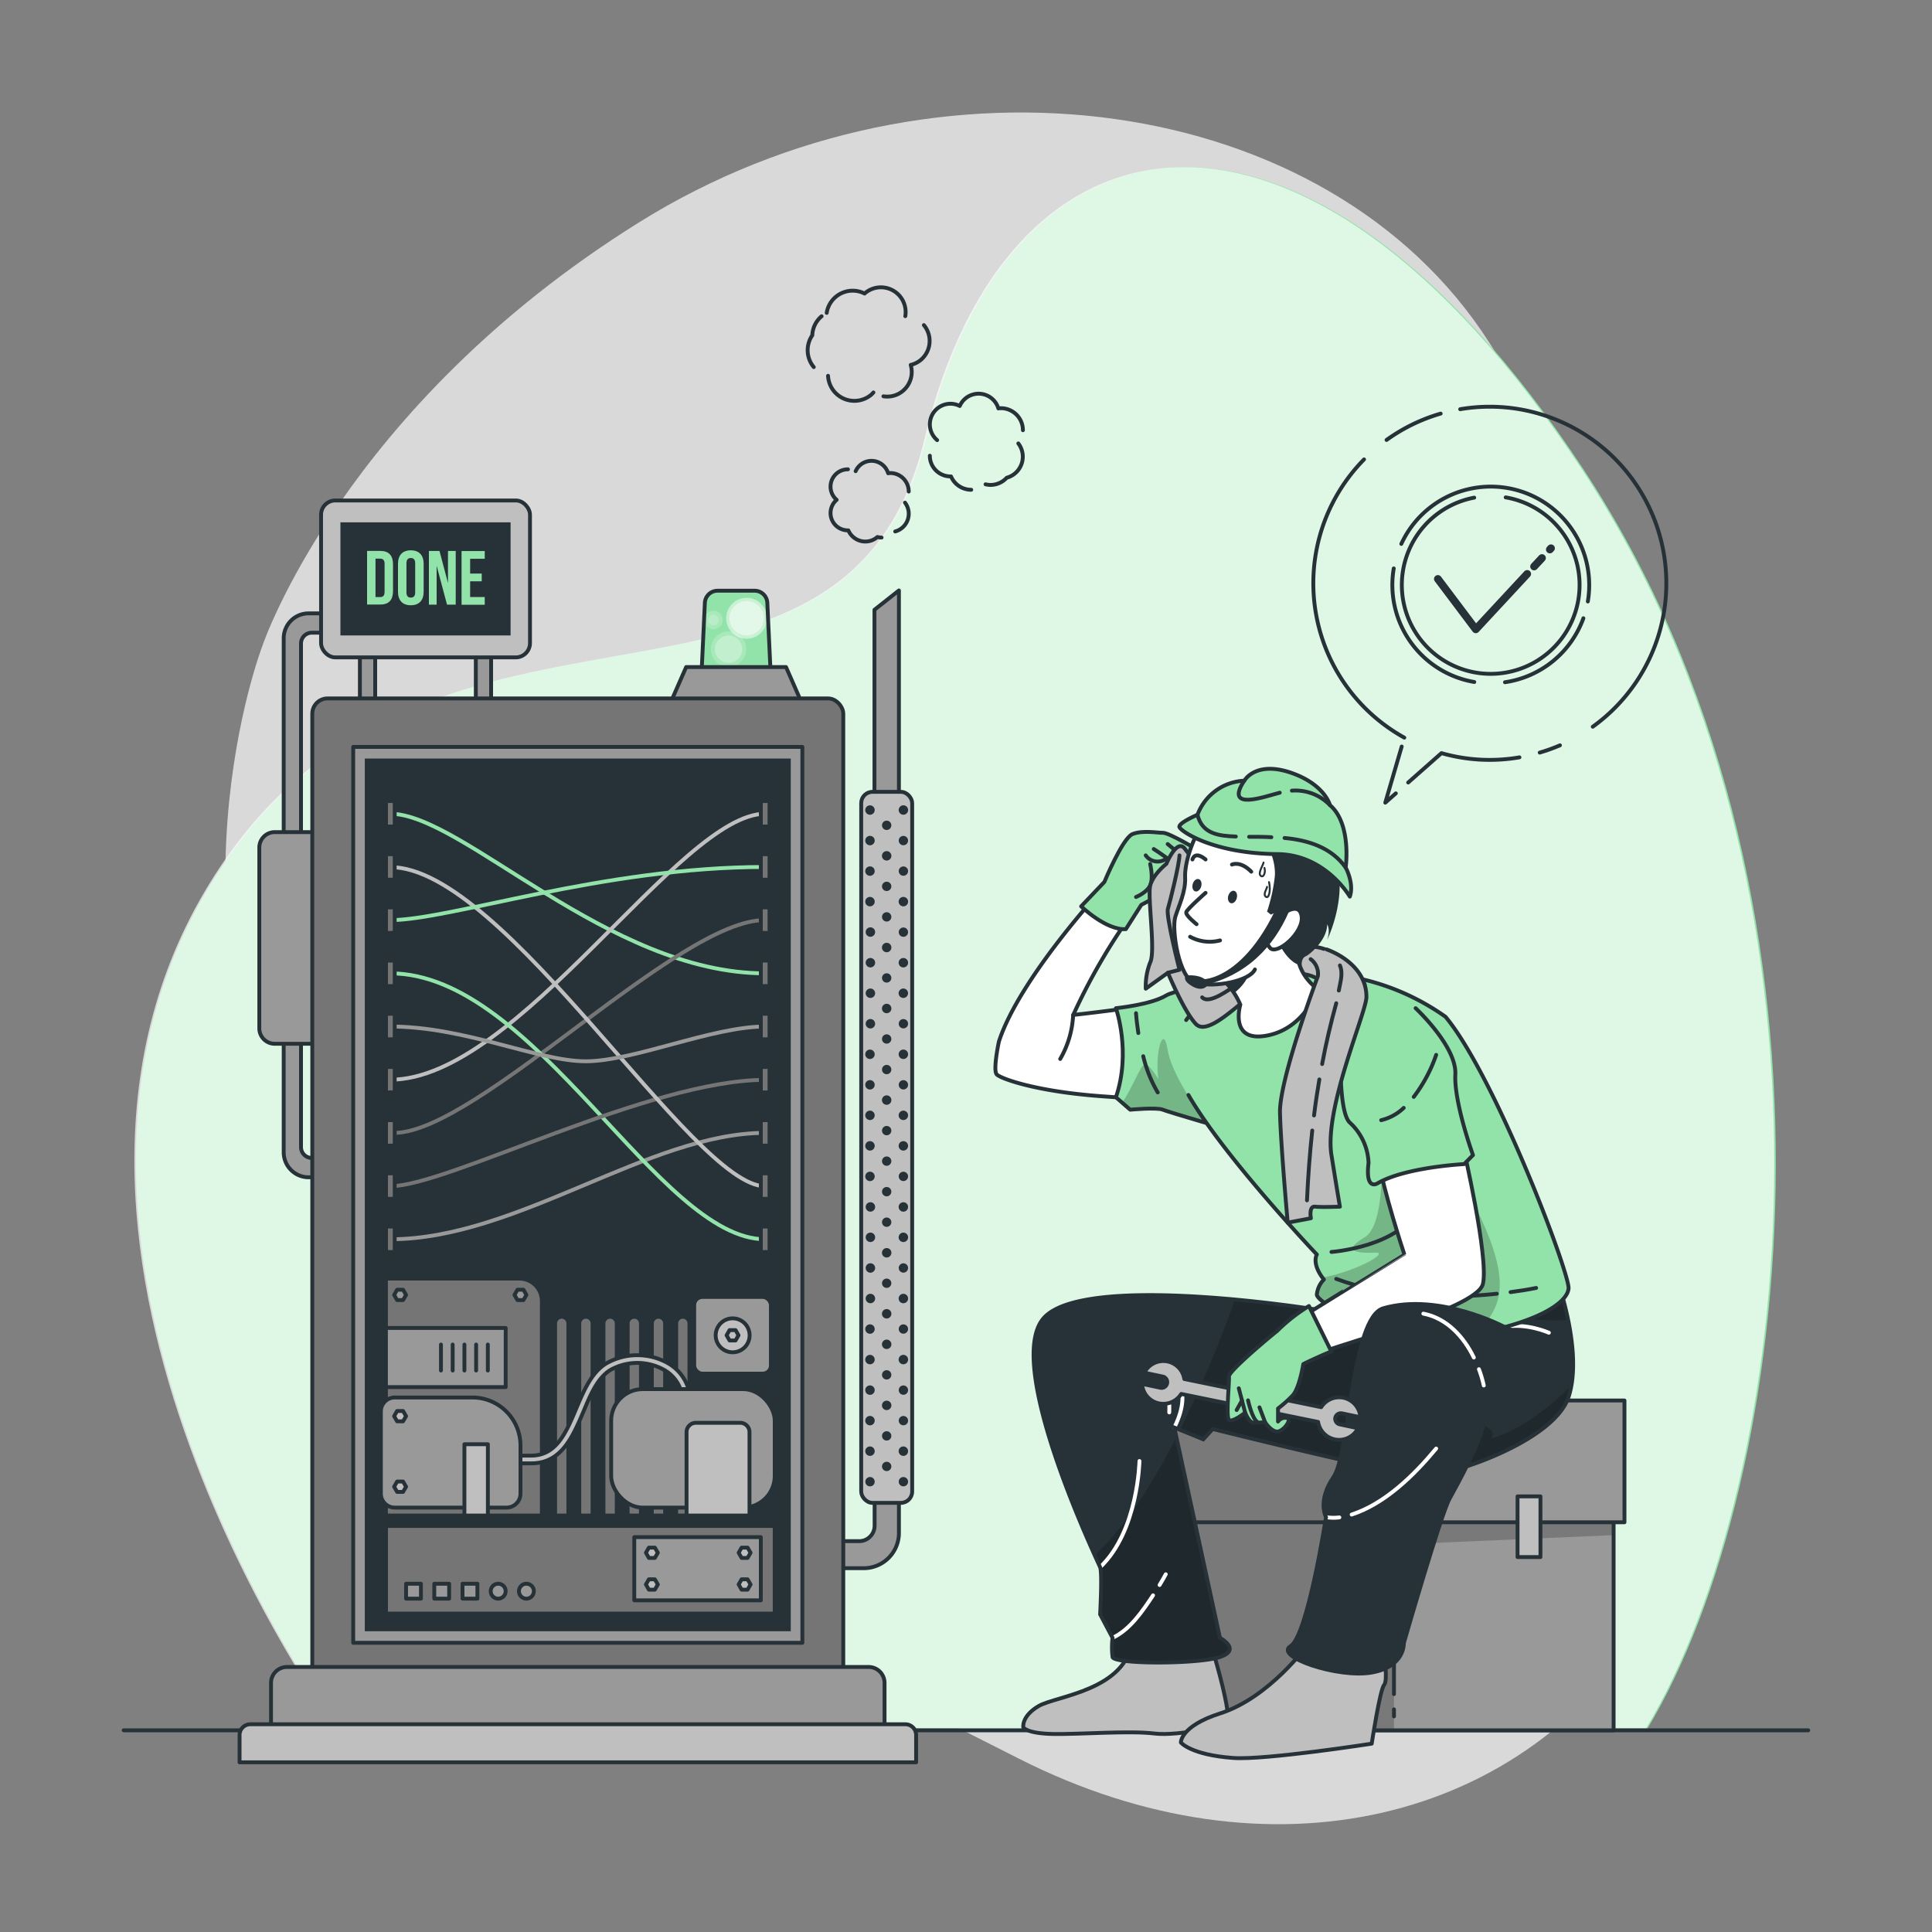 <svg xmlns="http://www.w3.org/2000/svg" xmlns:xlink="http://www.w3.org/1999/xlink" viewBox="0 0 500 500"><rect x="0" y="0" width="500" height="500" fill="#808080" stroke="none"/><defs><clippath id="clip-path"><rect x="299.62" y="363.65" width="117.98" height="84.15" style="fill:#999;stroke:#263238;stroke-linecap:round;stroke-linejoin:round"></rect></clippath><clippath id="clip-path-2"><rect x="296.82" y="362.45" width="123.59" height="31.51" style="fill:#999;stroke:#263238;stroke-linecap:round;stroke-linejoin:round"></rect></clippath><clippath id="clip-path-3"><path d="M326.67,253.43s-21,1.86-24.94,4.23-12.93,3.26-12.93,3.26,4,11.27,0,23.05l3.69,3.22s6.86-.65,8.44,0,17.9,5.39,17.9,5.39" style="fill:#92E3A9;stroke:#263238;stroke-linecap:round;stroke-linejoin:round"></path></clippath><clippath id="clip-path-4"><path d="M402.91,331s6.89,18.65,3.06,30.46S374.73,382,368.64,382s-54.79-12.18-54.79-12.18l-2.44,2.67-7.5-3.05,11.81,54.44s5.71,3.05,0,4.95-27.41,1.91-27.79,0a19.8,19.8,0,0,1,0-4.95l-3.22-6.09s.59-10.66,0-12.18S259.76,353.43,270,341.25s71-2.29,71-2.29l7.75-8Z" style="fill:#263238;stroke:#263238;stroke-miterlimit:10"></path></clippath><clippath id="clip-path-5"><path d="M307.56,283.38c9.31,16.13,33.24,41.29,33.24,41.29s-1.5,2.28,1.82,6.47A6.43,6.43,0,0,0,340.8,335c-.2,2.28,19.48,13.7,38.14,10.66s26.65-8.38,27-12.19-18.88-54.7-31.82-70.31a61.31,61.31,0,0,0-35.26-11.35c-14.94-.08-26.59,4.85-31.88,12.18" style="fill:#92E3A9;stroke:#263238;stroke-linecap:round;stroke-linejoin:round"></path></clippath><clippath id="clip-path-6"><path d="M384.63,366.38c-1.52,7.23-7.23,17.35-9.51,21.54s-11.81,37.33-11.81,37.33.38,6.09-8.37,7.61S329.59,428.68,334,426s9.17-33.37,9.17-33.37-2.33-4.18,1.93-10.35S349.71,341,358,338.58c14.47-4.18,31.37,4.83,31.37,4.83s4.78,1.5,6.36,5.85" style="fill:#263238;stroke:#263238;stroke-miterlimit:10"></path></clippath><clippath id="clip-path-7"><path d="M199.43,174H181.57l.85-18a3.28,3.28,0,0,1,3.27-3.12h9.62a3.28,3.28,0,0,1,3.27,3.12Z" style="fill:#92E3A9;stroke:#263238;stroke-linecap:round;stroke-linejoin:round"></path></clippath></defs><g id="background-simple"><path d="M67.93,167.09s-27.88,72,11.3,144.5S199.11,422.39,263.7,455.14s131.66,16.8,163.53-36.84-11.84-91.93-11.9-168.42,11.45-96.74-30-161.36-143.06-78.93-219.9-31S67.93,167.09,67.93,167.09Z" style="fill:#fff;opacity:0.7"></path><path d="M87.28,447.32s-89.4-122.39-34-216.46,165.43-29.51,186.38-117.3,97.42-102.18,169.94,7.6,55.17,262.45,16.77,326.16Z" style="fill:#92E3A9"></path><path d="M86.89,447.32s-89.41-122.39-34-216.46,165.43-29.51,186.37-117.3,97.42-102.18,169.94,7.6S464.36,383.61,426,447.32Z" style="fill:#fff;opacity:0.7"></path></g><g id="Floor"><line x1="32.01" y1="447.8" x2="467.97" y2="447.8" style="fill:none;stroke:#263238;stroke-linecap:round;stroke-linejoin:round"></line></g><g id="speech-bubble"><path d="M377.9,105.9a45.7,45.7,0,0,1,34.31,82.17" style="fill:none;stroke:#263238;stroke-linecap:round;stroke-linejoin:round"></path><path d="M358.84,113.86a45.68,45.68,0,0,1,14-6.82" style="fill:none;stroke:#263238;stroke-linecap:round;stroke-linejoin:round"></path><path d="M363.43,190.9a45.68,45.68,0,0,1-10.42-72" style="fill:none;stroke:#263238;stroke-linecap:round;stroke-linejoin:round"></path><polyline points="361.24 205.32 358.51 207.73 362.76 193.2" style="fill:none;stroke:#263238;stroke-linecap:round;stroke-linejoin:round"></polyline><path d="M393.23,196a45.37,45.37,0,0,1-20.18-1.09l-8.61,7.6" style="fill:none;stroke:#263238;stroke-linecap:round;stroke-linejoin:round"></path><path d="M403.71,192.89a45.71,45.71,0,0,1-5.23,1.88" style="fill:none;stroke:#263238;stroke-linecap:round;stroke-linejoin:round"></path><path d="M389.67,128.72a23,23,0,1,1-8.14.07" style="fill:none;stroke:#263238;stroke-linecap:round;stroke-linejoin:round"></path><path d="M381.54,176.5a25.48,25.48,0,0,1-20.84-29.39" style="fill:none;stroke:#263238;stroke-linecap:round;stroke-linejoin:round"></path><path d="M409.78,160a25.5,25.5,0,0,1-20.29,16.56" style="fill:none;stroke:#263238;stroke-linecap:round;stroke-linejoin:round"></path><path d="M362.66,140.76a25.48,25.48,0,0,1,48.27,14.9" style="fill:none;stroke:#263238;stroke-linecap:round;stroke-linejoin:round"></path><line x1="401.1" y1="142.21" x2="401.4" y2="141.89" style="fill:none;stroke:#263238;stroke-linecap:round;stroke-linejoin:round;stroke-width:2px"></line><line x1="397.02" y1="146.61" x2="399.06" y2="144.42" style="fill:none;stroke:#263238;stroke-linecap:round;stroke-linejoin:round;stroke-width:2px"></line><polyline points="372.12 149.83 381.93 162.87 395.24 148.53" style="fill:none;stroke:#263238;stroke-linecap:round;stroke-linejoin:round;stroke-width:2px"></polyline></g><g id="Character"><rect x="299.62" y="363.65" width="117.98" height="84.15" style="fill:#999"></rect><g style="clip-path:url(#clip-path)"><polygon points="299.62 447.81 360.76 447.81 360.76 399.75 417.61 397.29 417.61 394.23 299.62 394.23 299.62 447.81" style="fill-opacity:0.7;opacity:0.3"></polygon></g><rect x="299.62" y="363.65" width="117.98" height="84.15" style="fill:none;stroke:#263238;stroke-linecap:round;stroke-linejoin:round"></rect><rect x="296.82" y="362.45" width="123.59" height="31.51" style="fill:#999"></rect><g style="clip-path:url(#clip-path-2)"><rect x="296.82" y="362.45" width="65.52" height="31.51" style="fill-opacity:0.7;opacity:0.3"></rect></g><rect x="296.82" y="362.45" width="123.59" height="31.51" style="fill:none;stroke:#263238;stroke-linecap:round;stroke-linejoin:round"></rect><path d="M362.34,385.77v4.39" style="fill:none;stroke:#263238;stroke-linecap:round;stroke-linejoin:round"></path><path d="M362.34,377.05v4.87" style="fill:none;stroke:#263238;stroke-linecap:round;stroke-linejoin:round"></path><path d="M362.34,362.45v11.12" style="fill:none;stroke:#263238;stroke-linecap:round;stroke-linejoin:round"></path><line x1="360.76" y1="442.38" x2="360.76" y2="444.2" style="fill:none;stroke:#263238;stroke-linecap:round;stroke-linejoin:round"></line><line x1="360.76" y1="415.48" x2="360.76" y2="438.43" style="fill:none;stroke:#263238;stroke-linecap:round;stroke-linejoin:round"></line><line x1="360.76" y1="394.22" x2="360.76" y2="407.37" style="fill:none;stroke:#263238;stroke-linecap:round;stroke-linejoin:round"></line><rect x="392.74" y="387.26" width="5.93" height="15.7" style="fill:#bfbfbf;stroke:#263238;stroke-linecap:round;stroke-linejoin:round"></rect><path d="M312,257c-6.3,2.62-34.25,5.67-34.25,5.67a157.07,157.07,0,0,1,16.08-27.47l-8.23-5.5s-21.74,23.39-27.09,39.87c0,0-1.6,7.45-.54,8.51s10,4.36,26.89,5.61,29,1.56,29,1.56" style="fill:#fff;stroke:#263238;stroke-linecap:round;stroke-linejoin:round"></path><path d="M279.8,234.56s6.43,6.22,11.57,5.9l4-6.29s12.83-6.39,11.36-9.59-2.78-1-2.78-1l5.68-3.83s-7.11-4.23-8.62-4.22-5.37-.72-7.94.34-7.26,12.38-7.26,12.38Z" style="fill:#92E3A9;stroke:#263238;stroke-linecap:round;stroke-linejoin:round"></path><path d="M294,232.14s2.76-1.08,3.66-3,0-5.54,0-5.54" style="fill:#92E3A9;stroke:#263238;stroke-linecap:round;stroke-linejoin:round"></path><path d="M296.51,221.37a3.74,3.74,0,0,0,5,1.06" style="fill:#92E3A9;stroke:#263238;stroke-linecap:round;stroke-linejoin:round"></path><path d="M298.59,219.73a57.54,57.54,0,0,1,5.32,3.83" style="fill:#92E3A9;stroke:#263238;stroke-linecap:round;stroke-linejoin:round"></path><path d="M306.37,221.9l-4.18-3.46" style="fill:#92E3A9;stroke:#263238;stroke-linecap:round;stroke-linejoin:round"></path><path d="M277.73,262.67a25,25,0,0,1-3.35,11.39" style="fill:none;stroke:#263238;stroke-linecap:round;stroke-linejoin:round"></path><path d="M326.67,253.43s-21,1.86-24.94,4.23-12.93,3.26-12.93,3.26,4,11.27,0,23.05l3.69,3.22s6.86-.65,8.44,0,17.9,5.39,17.9,5.39" style="fill:#92E3A9"></path><g style="clip-path:url(#clip-path-3)"><path d="M312.16,290.63c-4.7-1.39-10.33-3.07-11.23-3.44-1.58-.65-8.44,0-8.44,0l-2.07-1.81c3-4.42,4.79-10,6-10,.65,0,2.06,1.81,3.38,3.86-1-6.35,1.25-14.73,2.37-7.6C303,276.88,308,284.83,312.16,290.63Z" style="opacity:0.2"></path></g><path d="M326.67,253.43s-21,1.86-24.94,4.23-12.93,3.26-12.93,3.26,4,11.27,0,23.05l3.69,3.22s6.86-.65,8.44,0,17.9,5.39,17.9,5.39" style="fill:none;stroke:#263238;stroke-linecap:round;stroke-linejoin:round"></path><path d="M310.46,416.45s7.8,22.68,7.46,29.8c0,0-12.7,3.17-19.18,2.38s-19.4.25-26.26.12-7.65-1.71-7.65-1.71-.53-2.9,4-5.53,22.68-4,24.26-17.16S310.46,416.45,310.46,416.45Z" style="fill:#bfbfbf;stroke:#263238;stroke-linecap:round;stroke-linejoin:round"></path><path d="M402.91,331s6.89,18.65,3.06,30.46S374.73,382,368.64,382s-54.79-12.18-54.79-12.18l-2.44,2.67-7.5-3.05,11.81,54.44s5.71,3.05,0,4.95-27.41,1.91-27.79,0a19.8,19.8,0,0,1,0-4.95l-3.22-6.09s.59-10.66,0-12.18S259.76,353.43,270,341.25s71-2.29,71-2.29l7.75-8Z" style="fill:#263238"></path><g style="clip-path:url(#clip-path-4)"><path d="M305.41,370l6,2.44,2.44-2.67S362.55,382,368.64,382s33.51-8.75,37.33-20.56a21.06,21.06,0,0,0,.69-2.79c-4.19,4.14-12.31,11.24-20.84,13.68,0,0,2.49-2.61-4.13-4s-26.93-33.59-26.93-33.59l-8.9-.7L341,339s-9.37-1.53-21.37-2.64A321,321,0,0,1,305.41,370Z" style="opacity:0.2"></path><path d="M284.71,405.59c.59,1.52,0,12.18,0,12.18l3.22,6.09a19.8,19.8,0,0,0,0,4.95c.38,1.9,22.08,1.9,27.79,0s0-4.95,0-4.95l-11.27-51.93c-6,11.79-13.3,23.44-21.15,30.54C284.11,404.27,284.63,405.38,284.71,405.59Z" style="opacity:0.2"></path><path d="M303.91,369.42s3.45-6.23,1.53-10.72" style="fill:none;stroke:#fff;stroke-linecap:round;stroke-linejoin:round"></path><path d="M302.35,360a35.2,35.2,0,0,1,.25,5.53" style="fill:none;stroke:#fff;stroke-linecap:round;stroke-linejoin:round"></path><path d="M300.78,352.82a36,36,0,0,1,1.06,4.05" style="fill:none;stroke:#fff;stroke-linecap:round;stroke-linejoin:round"></path><path d="M294.89,378.11s-.32,18.14-10.18,27.48" style="fill:none;stroke:#fff;stroke-linecap:round;stroke-linejoin:round"></path><path d="M298.41,412.87c-2.67,4-5.94,8.9-10.48,11" style="fill:none;stroke:#fff;stroke-linecap:round;stroke-linejoin:round"></path><path d="M301.7,407.42c-.51.94-1.05,1.86-1.6,2.78" style="fill:none;stroke:#fff;stroke-linecap:round;stroke-linejoin:round"></path><path d="M405.84,341.61A81,81,0,0,0,402.91,331h-2.37l-11.19,6.5S387.32,342.37,405.84,341.61Z" style="opacity:0.2"></path><path d="M400.85,344.91s-5.8-2.61-11.5-1.5" style="fill:none;stroke:#fff;stroke-linecap:round;stroke-linejoin:round"></path></g><path d="M402.91,331s6.89,18.65,3.06,30.46S374.73,382,368.64,382s-54.79-12.18-54.79-12.18l-2.44,2.67-7.5-3.05,11.81,54.44s5.71,3.05,0,4.95-27.41,1.91-27.79,0a19.8,19.8,0,0,1,0-4.95l-3.22-6.09s.59-10.66,0-12.18S259.76,353.43,270,341.25s71-2.29,71-2.29l7.75-8Z" style="fill:none;stroke:#263238;stroke-miterlimit:10"></path><path d="M358.19,428.34s1.06,6.56,0,7.75S355,451.26,355,451.26s-27.6,4.29-35.82,3.7c-11-.79-13.57-4-13.57-4s-.19-4.22,10.16-7.53c12.77-4.08,22.61-17.72,22.61-17.72Z" style="fill:#bfbfbf;stroke:#263238;stroke-linecap:round;stroke-linejoin:round"></path><path d="M307.56,283.38c9.31,16.13,33.24,41.29,33.24,41.29s-1.5,2.28,1.82,6.47A6.43,6.43,0,0,0,340.8,335c-.2,2.28,19.48,13.7,38.14,10.66s26.65-8.38,27-12.19-18.88-54.7-31.82-70.31a61.31,61.31,0,0,0-35.26-11.35c-14.94-.08-26.59,4.85-31.88,12.18" style="fill:#92E3A9"></path><g style="clip-path:url(#clip-path-5)"><path d="M382.18,345c-1,.2-2.12.4-3.24.58-18.66,3-38.34-8.38-38.14-10.66a6.43,6.43,0,0,1,1.82-3.81c-.12-.16-.24-.31-.34-.46,9.11-1.76,17.45-6.65,13.62-6.48-5.25.24-8.47-.54-2.74-3.95s4.29-23.7,4.29-23.7,11.62-9,23.76,14.59C392.67,333.38,387.65,338.93,382.18,345Z" style="opacity:0.2"></path></g><path d="M307.56,283.38c9.31,16.13,33.24,41.29,33.24,41.29s-1.5,2.28,1.82,6.47A6.43,6.43,0,0,0,340.8,335c-.2,2.28,19.48,13.7,38.14,10.66s26.65-8.38,27-12.19-18.88-54.7-31.82-70.31a61.31,61.31,0,0,0-35.26-11.35c-14.94-.08-26.59,4.85-31.88,12.18" style="fill:none;stroke:#263238;stroke-linecap:round;stroke-linejoin:round"></path><path d="M353.16,254.78s-7.19-11.05-14.91-9.6-29.5-22.49-31.56-25.45-4.83,3.83-4.83,3.83-3.37,2.65-4.16,5.54,1.39,16.93,0,19.9a16.91,16.91,0,0,0-1.18,6.87l5.73-4.12s4.21,10.11,7.25,13.27,10.63-4.86,16.43-9.15,14.1-6.29,18.65,1.13" style="fill:#bfbfbf;stroke:#263238;stroke-linecap:round;stroke-linejoin:round"></path><path d="M302.25,251.75l3-.77s-3.56-13.95-3-15.78,2.94-11.47,3-13.83" style="fill:none;stroke:#263238;stroke-linecap:round;stroke-linejoin:round"></path><path d="M311.12,258.11c1.8,2,7.26-2.24,9-3.33" style="fill:none;stroke:#263238;stroke-linecap:round;stroke-linejoin:round"></path><path d="M307.74,249.85a38.19,38.19,0,0,0,1.48,4.81" style="fill:none;stroke:#263238;stroke-linecap:round;stroke-linejoin:round"></path><path d="M314.39,252.71c2.05.4,3.81,2.47,5,4.29A21.36,21.36,0,0,1,321,260s-3,9.89,6.91,8,13.14-12,13.14-12c-5.91-4.38-5.34-10.23-5.34-10.23-6.32-2.21-18.37,3-21.24,5.63C313.71,252,313.6,252.56,314.39,252.71Z" style="fill:#fff;stroke:#263238;stroke-linecap:round;stroke-linejoin:round"></path><path d="M314.39,252.71c2.05.4,3.81,2.47,5,4.29,4.22-3.23,4.44-7.15,4.44-7.15l-9.34,1.49C313.71,252,313.6,252.56,314.39,252.71Z" style="fill:#263238"></path><path d="M344.58,324s18.06-1.3,22.64-11.67" style="fill:none;stroke:#263238;stroke-linecap:round;stroke-linejoin:round"></path><path d="M387.37,334.82c-13.8,1.43-28.43,1.05-41.55-3.85" style="fill:none;stroke:#263238;stroke-linecap:round;stroke-linejoin:round"></path><path d="M397.55,333.32c-2.19.45-4.4.79-6.62,1.08" style="fill:none;stroke:#263238;stroke-linecap:round;stroke-linejoin:round"></path><path d="M333.82,246.65s4.5-5.58,5.74-9.5c5.31-16.8,6.24-27.58-12.8-31.71-13.45-2.91-20.36,15.12-20.05,21.64.18,3.68-1.63,7.27-2.54,10.19-1,3.26.92,16,5.09,17.09,5.33,1.33,14.13-.51,15.51-3.46" style="fill:#fff;stroke:#263238;stroke-linecap:round;stroke-linejoin:round"></path><path d="M317.87,231.84c-.24.88.05,1.73.66,1.9s1.3-.41,1.54-1.29-.05-1.73-.66-1.9S318.11,231,317.87,231.84Z" style="fill:#263238"></path><path d="M308.67,228.79c-.24.88.05,1.73.66,1.9s1.3-.41,1.54-1.29-.05-1.73-.66-1.89S308.91,227.91,308.67,228.79Z" style="fill:#263238"></path><path d="M312,231.07s-4.76,4.19-5,5,2.67,3.11,2.67,3.11" style="fill:none;stroke:#263238;stroke-linecap:round;stroke-linejoin:round"></path><path d="M308,242.43a10.57,10.57,0,0,0,7.74.95" style="fill:none;stroke:#263238;stroke-linecap:round;stroke-linejoin:round"></path><path d="M318.83,223.75s2.14-1.06,5,1.84" style="fill:none;stroke:#263238;stroke-linecap:round;stroke-linejoin:round"></path><path d="M312,222.43s-2.61-2.38-3.4,0" style="fill:none;stroke:#263238;stroke-linecap:round;stroke-linejoin:round"></path><path d="M327.91,218.47s2.38,4.22,2,8.44a44.4,44.4,0,0,1-2,9l1,.79s4.05-2.11,5.1,0-2.91,7.65-2.91,7.65,2.31,5,5.78,5.53c0,0-.2-1.84,1-2.37s5.59-4.31,5.59-8.28c0,0,.92,1.24,0,4,0,0,7-14.15.41-24.7S327.91,218.47,327.91,218.47Z" style="fill:#263238"></path><path d="M331.14,237.1s5.06-4.27,5.71,0-6.47,10.28-8.18,8.19,0-2.48,0-2.48" style="fill:#fff;stroke:#263238;stroke-linecap:round;stroke-linejoin:round"></path><path d="M307,252.46s3.1-.4,4.84,1-.31,3.52-3.27,1.8S307,252.46,307,252.46Z" style="fill:#263238"></path><path d="M311.45,253.43s15.13.11,24.33-33.7h1.56s-.52,28.57-24.88,35.05Z" style="fill:#263238"></path><path d="M309.91,210.86s-5,2.12-4.68,3.18,8.63,6.86,25.38,7c12.4.1,18.72,11,18.72,11,1.19-3.37-1.07-7.52-1.07-7.52s1.6-11.28-4.07-16.16c0,0-1.21-4.86-8.83-7.91-10.23-4.09-13.32,1.59-13.32,1.59A13.59,13.59,0,0,0,309.91,210.86Z" style="fill:#92E3A9;stroke:#263238;stroke-linecap:round;stroke-linejoin:round"></path><path d="M332.44,216.87c6.09.55,12.15,2.46,15.82,7.66" style="fill:none;stroke:#263238;stroke-linecap:round;stroke-linejoin:round"></path><path d="M323.27,216.56c1.92,0,3.84,0,5.76.11" style="fill:none;stroke:#263238;stroke-linecap:round;stroke-linejoin:round"></path><path d="M309.91,210.86c1.19,5,5.58,5.48,9.92,5.63" style="fill:none;stroke:#263238;stroke-linecap:round;stroke-linejoin:round"></path><path d="M334.34,204.62a12.4,12.4,0,0,1,9.85,3.75" style="fill:none;stroke:#263238;stroke-linecap:round;stroke-linejoin:round"></path><path d="M322,202.05c-5.23,8,5.34,4.08,9.2,3.1" style="fill:none;stroke:#263238;stroke-linecap:round;stroke-linejoin:round"></path><path d="M327.91,229.52c0,.48-1.11,1.85-.34,2.53s1.38-1.45.85-3.77" style="fill:none;stroke:#263238;stroke-linecap:round;stroke-linejoin:round;stroke-width:0.5px"></path><path d="M327,223.23c0,.48-1.53,2.73-.76,3.4s1.36-.87,1-2" style="fill:none;stroke:#263238;stroke-linecap:round;stroke-linejoin:round;stroke-width:0.5px"></path><path d="M378.67,296.83s-23.22-5.46-22,2.79,6.73,24.88,6.73,24.88S332.73,343.28,331,344.67c-.54.43,6.37,7.11,6.37,7.11,5.61-3.17,44.9-12.69,46.42-19.54S378.67,296.83,378.67,296.83Z" style="fill:#fff;stroke:#263238;stroke-linecap:round;stroke-linejoin:round"></path><path d="M366.36,260.92s10.66,9.9,10.28,17.13,4.57,20.89,4.57,20.89l-2.29,2.33s-15.23.76-22.46,5c0,0-3.18,2-2.28-5.33a14.89,14.89,0,0,0-4.83-10.4c-2.67-2.37-2.41-15.87-2.41-15.87" style="fill:#92E3A9;stroke:#263238;stroke-linecap:round;stroke-linejoin:round"></path><path d="M384.63,366.38c-1.52,7.23-7.23,17.35-9.51,21.54s-11.81,37.33-11.81,37.33.38,6.09-8.37,7.61S329.59,428.68,334,426s9.17-33.37,9.17-33.37-2.33-4.18,1.93-10.35S349.71,341,358,338.58c14.47-4.18,31.37,4.83,31.37,4.83s4.78,1.5,6.36,5.85" style="fill:#263238"></path><g style="clip-path:url(#clip-path-6)"><path d="M381.43,351.33c-2.62-5.38-7-10.19-13.07-11.36" style="fill:none;stroke:#fff;stroke-linecap:round;stroke-linejoin:round"></path><path d="M384,358.56a30.83,30.83,0,0,0-1.25-4.21" style="fill:none;stroke:#fff;stroke-linecap:round;stroke-linejoin:round"></path><path d="M346.62,392.7a12,12,0,0,1-3.44-.06" style="fill:none;stroke:#fff;stroke-linecap:round;stroke-linejoin:round"></path><path d="M371.68,374.88c-5.72,6.89-13.2,14.25-21.87,17.09" style="fill:none;stroke:#fff;stroke-linecap:round;stroke-linejoin:round"></path></g><path d="M384.63,366.38c-1.52,7.23-7.23,17.35-9.51,21.54s-11.81,37.33-11.81,37.33.38,6.09-8.37,7.61S329.59,428.68,334,426s9.17-33.37,9.17-33.37-2.33-4.18,1.93-10.35S349.71,341,358,338.58c14.47-4.18,31.37,4.83,31.37,4.83s4.78,1.5,6.36,5.85" style="fill:none;stroke:#263238;stroke-miterlimit:10"></path><path d="M345.57,366.93a1.48,1.48,0,0,1,1.75-1.15l4.74,1a5.5,5.5,0,0,0-10.14-2.6l-35.42-7.3a5.5,5.5,0,0,0-10.34-1.63l4.74,1a1.48,1.48,0,1,1-.6,2.9l-4.74-1a5.5,5.5,0,0,0,10.14,2.6L341.12,368a5.5,5.5,0,0,0,10.34,1.62l-4.74-1A1.49,1.49,0,0,1,345.57,366.93Z" style="fill:#bfbfbf;stroke:#263238;stroke-linecap:round;stroke-linejoin:round"></path><path d="M338.75,338a44.65,44.65,0,0,0-8.24,6.46c-1.89,1.49-12.6,10.43-12.46,11.78s-.81,10.39,0,11.21,4.2-1.86,4.2-1.86.95,2.44,2,2.58a17,17,0,0,0,3.12-.14s1.76,2.71,3.38,2.44,3.8-3.39,2.21-3.52a2.28,2.28,0,0,0-2.21.94v-3.38a30.11,30.11,0,0,0,3.8-3.39c1.76-1.9,2.74-8.09,2.74-8.09.73-.41,5.61-2.67,7.26-3.26Z" style="fill:#92E3A9;stroke:#263238;stroke-linecap:round;stroke-linejoin:round"></path><line x1="322.25" y1="365.6" x2="320.6" y2="359.29" style="fill:none;stroke:#263238;stroke-linecap:round;stroke-linejoin:round"></line><line x1="327.4" y1="368.04" x2="325.95" y2="364.22" style="fill:none;stroke:#263238;stroke-linecap:round;stroke-linejoin:round"></line><line x1="321.42" y1="362.45" x2="320.04" y2="364.92" style="fill:none;stroke:#263238;stroke-linecap:round;stroke-linejoin:round"></line><path d="M325.39,368c-1.41-1-2.4-5.59-2.4-5.59" style="fill:none;stroke:#263238;stroke-linecap:round;stroke-linejoin:round"></path><path d="M343.35,245.72s10.32,3.35,10.28,12.3c0,3.93-11,28.81-9.05,40.92s2.19,13.34,2.19,13.34-4.72.19-6.42,0-1.09,3-1.09,3l-6,1.14s-1.79-19.84-2-28.45,9.81-35.36,9.81-35.36a4.75,4.75,0,0,0-1.87-4.38" style="fill:#bfbfbf;stroke:#263238;stroke-linecap:round;stroke-linejoin:round"></path><path d="M339.61,292.58c-.65,6-1.09,12-1.36,18.07" style="fill:none;stroke:#263238;stroke-linecap:round;stroke-linejoin:round"></path><path d="M341.45,279.35c-.53,3.1-1,6.21-1.38,9.33" style="fill:none;stroke:#263238;stroke-linecap:round;stroke-linejoin:round"></path><path d="M345.82,259.64q-2.16,7.78-3.65,15.73" style="fill:none;stroke:#263238;stroke-linecap:round;stroke-linejoin:round"></path><path d="M346.77,249.85c.88,2.06.08,4.41-.29,6.5" style="fill:none;stroke:#263238;stroke-linecap:round;stroke-linejoin:round"></path><path d="M295.87,273.35a34,34,0,0,0,3.75,9.37" style="fill:none;stroke:#263238;stroke-linecap:round;stroke-linejoin:round"></path><path d="M294,262.21c.12,1.72.34,3.43.6,5.14" style="fill:none;stroke:#263238;stroke-linecap:round;stroke-linejoin:round"></path><path d="M363.28,286.72a12.67,12.67,0,0,1-5.83,3.18" style="fill:none;stroke:#263238;stroke-linecap:round;stroke-linejoin:round"></path><path d="M371.68,273a38.44,38.44,0,0,1-5.8,10.87" style="fill:none;stroke:#263238;stroke-linecap:round;stroke-linejoin:round"></path></g><g id="Machine"><polygon points="232.64 227.28 232.64 152.81 226.31 157.81 226.31 227.28 232.64 227.28" style="fill:#999;stroke:#263238;stroke-linecap:round;stroke-linejoin:round"></polygon><path d="M199.43,174H181.57l.85-18a3.28,3.28,0,0,1,3.27-3.12h9.62a3.28,3.28,0,0,1,3.27,3.12Z" style="fill:#92E3A9"></path><g style="clip-path:url(#clip-path-7)"><path d="M198.52,160a5.29,5.29,0,1,1-5.29-5.28A5.29,5.29,0,0,1,198.52,160Z" style="fill:#fff;opacity:0.5"></path><path d="M197.68,160a4.45,4.45,0,1,1-4.45-4.45A4.45,4.45,0,0,1,197.68,160Z" style="fill:#fff;opacity:0.5"></path><circle cx="184.64" cy="160.45" r="2.39" style="fill:#fff;opacity:0.2"></circle><circle cx="184.64" cy="160.45" r="1.37" style="fill:#fff;opacity:0.2"></circle><path d="M193.13,168a4.58,4.58,0,1,1-4.58-4.58A4.59,4.59,0,0,1,193.13,168Z" style="fill:#fff;opacity:0.2"></path><path d="M192.07,168a3.52,3.52,0,1,1-3.52-3.52A3.52,3.52,0,0,1,192.07,168Z" style="fill:#fff;opacity:0.3"></path></g><path d="M199.43,174H181.57l.85-18a3.28,3.28,0,0,1,3.27-3.12h9.62a3.28,3.28,0,0,1,3.27,3.12Z" style="fill:none;stroke:#263238;stroke-linecap:round;stroke-linejoin:round"></path><polygon points="207.42 181.75 173.58 181.75 177.58 172.63 203.42 172.63 207.42 181.75" style="fill:#999;stroke:#263238;stroke-linecap:round;stroke-linejoin:round"></polygon><path d="M232.64,312.81v83.93a9.11,9.11,0,0,1-9.11,9.11H207.8v-7h14.55a4,4,0,0,0,4-4V312.81Z" style="fill:#999;stroke:#263238;stroke-linecap:round;stroke-linejoin:round"></path><path d="M73.42,224.68V165.19a6.45,6.45,0,0,1,6.45-6.45H85v5H80.71a2.8,2.8,0,0,0-2.81,2.8v57.72Z" style="fill:#999;stroke:#263238;stroke-linecap:round;stroke-linejoin:round"></path><rect x="93.14" y="167.14" width="3.96" height="16.02" style="fill:#999;stroke:#263238;stroke-linecap:round;stroke-linejoin:round"></rect><rect x="123.14" y="167.14" width="3.96" height="16.02" style="fill:#999;stroke:#263238;stroke-linecap:round;stroke-linejoin:round"></rect><rect x="83.09" y="129.52" width="54.07" height="40.61" rx="3.69" style="fill:#bfbfbf;stroke:#263238;stroke-linecap:round;stroke-linejoin:round"></rect><rect x="88.1" y="135.18" width="44.04" height="29.27" style="fill:#263238"></rect><path d="M73.42,258.74v39.48a6.46,6.46,0,0,0,6.45,6.46H85v-5H80.71a2.81,2.81,0,0,1-2.81-2.81V259.16Z" style="fill:#999;stroke:#263238;stroke-linecap:round;stroke-linejoin:round"></path><path d="M71.11,215.35H85a0,0,0,0,1,0,0v54.78a0,0,0,0,1,0,0H71.11a4,4,0,0,1-4-4V219.37A4,4,0,0,1,71.11,215.35Z" style="fill:#999;stroke:#263238;stroke-linecap:round;stroke-linejoin:round"></path><rect x="80.82" y="180.75" width="137.42" height="256.97" rx="3.96" style="fill:#757575;stroke:#263238;stroke-linecap:round;stroke-linejoin:round"></rect><rect x="33.6" y="251.11" width="231.85" height="116.24" transform="translate(458.76 159.7) rotate(90)" style="fill:#999;stroke:#263238;stroke-linecap:round;stroke-linejoin:round"></rect><rect x="94.41" y="196.31" width="110.24" height="225.85" style="fill:#263238"></rect><path d="M147.09,392.22h-3.43V342.5a1.72,1.72,0,0,1,1.71-1.72h0a1.72,1.72,0,0,1,1.72,1.72Z" style="fill:#757575;stroke:#263238;stroke-linecap:round;stroke-linejoin:round"></path><path d="M153.35,392.22h-3.43V342.5a1.72,1.72,0,0,1,1.71-1.72h0a1.72,1.72,0,0,1,1.72,1.72Z" style="fill:#757575;stroke:#263238;stroke-linecap:round;stroke-linejoin:round"></path><path d="M159.61,392.22h-3.43V342.5a1.72,1.72,0,0,1,1.71-1.72h0a1.72,1.72,0,0,1,1.72,1.72Z" style="fill:#757575;stroke:#263238;stroke-linecap:round;stroke-linejoin:round"></path><path d="M165.87,392.22h-3.43V342.5a1.72,1.72,0,0,1,1.71-1.72h0a1.72,1.72,0,0,1,1.72,1.72Z" style="fill:#757575;stroke:#263238;stroke-linecap:round;stroke-linejoin:round"></path><path d="M172.13,392.22H168.7V342.5a1.72,1.72,0,0,1,1.71-1.72h0a1.72,1.72,0,0,1,1.72,1.72Z" style="fill:#757575;stroke:#263238;stroke-linecap:round;stroke-linejoin:round"></path><path d="M178.39,392.22H175V342.5a1.72,1.72,0,0,1,1.71-1.72h0a1.72,1.72,0,0,1,1.72,1.72Z" style="fill:#757575;stroke:#263238;stroke-linecap:round;stroke-linejoin:round"></path><path d="M99.88,330.9h34.55a5.8,5.8,0,0,1,5.8,5.8v55.52a0,0,0,0,1,0,0H99.88a0,0,0,0,1,0,0V330.9A0,0,0,0,1,99.88,330.9Z" style="fill:#757575;stroke:#263238;stroke-linecap:round;stroke-linejoin:round"></path><rect x="99.88" y="343.68" width="30.99" height="15.3" style="fill:#999;stroke:#263238;stroke-linecap:round;stroke-linejoin:round"></rect><line x1="126.25" y1="347.97" x2="126.25" y2="354.69" style="fill:none;stroke:#263238;stroke-linecap:round;stroke-linejoin:round"></line><line x1="123.22" y1="347.97" x2="123.22" y2="354.69" style="fill:none;stroke:#263238;stroke-linecap:round;stroke-linejoin:round"></line><line x1="120.19" y1="347.97" x2="120.19" y2="354.69" style="fill:none;stroke:#263238;stroke-linecap:round;stroke-linejoin:round"></line><line x1="117.15" y1="347.97" x2="117.15" y2="354.69" style="fill:none;stroke:#263238;stroke-linecap:round;stroke-linejoin:round"></line><line x1="114.12" y1="347.97" x2="114.12" y2="354.69" style="fill:none;stroke:#263238;stroke-linecap:round;stroke-linejoin:round"></line><path d="M137.5,378.71h-9a1,1,0,0,1,0-2h9c6.47,0,9-5.91,11.63-12.18,2.09-4.95,4.26-10.07,8.61-12.12a16.21,16.21,0,0,1,15.42.55,11.52,11.52,0,0,1,5.52,9.85,1,1,0,0,1-2,0,9.43,9.43,0,0,0-4.59-8.16,14.2,14.2,0,0,0-13.5-.43C154.93,356,153,360.5,151,365.31,148.18,371.9,145.29,378.71,137.5,378.71Z" style="fill:#bfbfbf;stroke:#263238;stroke-linecap:round;stroke-linejoin:round"></path><rect x="158.17" y="359.5" width="42.33" height="30.67" rx="8.19" style="fill:#999;stroke:#263238;stroke-linecap:round;stroke-linejoin:round"></rect><path d="M102.17,361.67h20.09a12.44,12.44,0,0,1,12.44,12.44v12.45a3.6,3.6,0,0,1-3.6,3.6H102.17a3.6,3.6,0,0,1-3.6-3.6V365.28A3.6,3.6,0,0,1,102.17,361.67Z" style="fill:#999;stroke:#263238;stroke-linecap:round;stroke-linejoin:round"></path><rect x="179.66" y="335.65" width="19.85" height="19.85" rx="2.11" style="fill:#999;stroke:#263238;stroke-linecap:round;stroke-linejoin:round"></rect><path d="M194,345.57a4.39,4.39,0,1,1-4.39-4.38A4.39,4.39,0,0,1,194,345.57Z" style="fill:#bfbfbf;stroke:#263238;stroke-linecap:round;stroke-linejoin:round"></path><rect x="120.19" y="373.76" width="6.07" height="18.46" style="fill:#bfbfbf;stroke:#263238;stroke-linecap:round;stroke-linejoin:round"></rect><path d="M180.09,368.22h11.47a2.41,2.41,0,0,1,2.41,2.41v21.59a0,0,0,0,1,0,0H177.68a0,0,0,0,1,0,0V370.63A2.41,2.41,0,0,1,180.09,368.22Z" style="fill:#bfbfbf;stroke:#263238;stroke-linecap:round;stroke-linejoin:round"></path><polygon points="104.31 365.16 102.77 365.16 102 366.5 102.77 367.84 104.31 367.84 105.09 366.5 104.31 365.16" style="fill:#bfbfbf;stroke:#263238;stroke-linecap:round;stroke-linejoin:round"></polygon><polygon points="104.31 383.42 102.77 383.42 102 384.76 102.77 386.1 104.31 386.1 105.09 384.76 104.31 383.42" style="fill:#bfbfbf;stroke:#263238;stroke-linecap:round;stroke-linejoin:round"></polygon><polygon points="190.36 344.23 188.81 344.23 188.04 345.57 188.81 346.91 190.36 346.91 191.13 345.57 190.36 344.23" style="fill:#bfbfbf;stroke:#263238;stroke-linecap:round;stroke-linejoin:round"></polygon><polygon points="104.31 333.78 102.77 333.78 102 335.12 102.77 336.46 104.31 336.46 105.09 335.12 104.31 333.78" style="fill:#999;stroke:#263238;stroke-linecap:round;stroke-linejoin:round"></polygon><polygon points="135.47 333.78 133.92 333.78 133.15 335.12 133.92 336.46 135.47 336.46 136.24 335.12 135.47 333.78" style="fill:#999;stroke:#263238;stroke-linecap:round;stroke-linejoin:round"></polygon><rect x="99.9" y="394.91" width="100.59" height="22.68" style="fill:#757575;stroke:#263238;stroke-linecap:round;stroke-linejoin:round"></rect><rect x="164.15" y="397.81" width="32.75" height="16.35" style="fill:#999;stroke:#263238;stroke-linecap:round;stroke-linejoin:round"></rect><polygon points="169.47 400.52 167.93 400.52 167.16 401.85 167.93 403.19 169.47 403.19 170.25 401.85 169.47 400.52" style="fill:#bfbfbf;stroke:#263238;stroke-linecap:round;stroke-linejoin:round"></polygon><polygon points="169.47 408.72 167.93 408.72 167.16 410.06 167.93 411.4 169.47 411.4 170.25 410.06 169.47 408.72" style="fill:#bfbfbf;stroke:#263238;stroke-linecap:round;stroke-linejoin:round"></polygon><polygon points="193.47 400.52 191.93 400.52 191.16 401.85 191.93 403.19 193.47 403.19 194.25 401.85 193.47 400.52" style="fill:#bfbfbf;stroke:#263238;stroke-linecap:round;stroke-linejoin:round"></polygon><polygon points="193.47 408.72 191.93 408.72 191.16 410.06 191.93 411.4 193.47 411.4 194.25 410.06 193.47 408.72" style="fill:#bfbfbf;stroke:#263238;stroke-linecap:round;stroke-linejoin:round"></polygon><rect x="105.09" y="409.87" width="3.85" height="3.85" style="fill:#999;stroke:#263238;stroke-linecap:round;stroke-linejoin:round"></rect><rect x="112.39" y="409.87" width="3.85" height="3.85" style="fill:#999;stroke:#263238;stroke-linecap:round;stroke-linejoin:round"></rect><rect x="119.7" y="409.87" width="3.85" height="3.85" style="fill:#999;stroke:#263238;stroke-linecap:round;stroke-linejoin:round"></rect><path d="M130.86,411.79a1.93,1.93,0,1,1-1.93-1.92A1.92,1.92,0,0,1,130.86,411.79Z" style="fill:#999;stroke:#263238;stroke-linecap:round;stroke-linejoin:round"></path><path d="M138.16,411.79a1.93,1.93,0,1,1-1.92-1.92A1.92,1.92,0,0,1,138.16,411.79Z" style="fill:#999;stroke:#263238;stroke-linecap:round;stroke-linejoin:round"></path><path d="M101,320.72c32.88,0,67-27.53,97-27.53" style="fill:none;stroke:#999;stroke-linecap:round;stroke-linejoin:round"></path><path d="M101,210.6c18.64,0,56.41,41.3,97,41.3" style="fill:none;stroke:#92E3A9;stroke-linecap:round;stroke-linejoin:round"></path><path d="M198,210.6c-22.19,0-63.95,68.83-97,68.83" style="fill:none;stroke:#bfbfbf;stroke-linecap:round;stroke-linejoin:round"></path><path d="M102,293.19c21.36,0,73.64-55.35,96-55.06" style="fill:none;stroke:#757575;stroke-linecap:round;stroke-linejoin:round"></path><path d="M101,251.9c37.63,0,69.34,68.82,97,68.82" style="fill:none;stroke:#92E3A9;stroke-linecap:round;stroke-linejoin:round"></path><path d="M101,307c14.68,0,67-27.53,97-27.53" style="fill:none;stroke:#757575;stroke-linecap:round;stroke-linejoin:round"></path><path d="M198,307c-18.76,0-67.38-82.59-97-82.59" style="fill:none;stroke:#bfbfbf;stroke-linecap:round;stroke-linejoin:round"></path><path d="M101,238.13c15.47,0,55.1-13.76,97-13.76" style="fill:none;stroke:#92E3A9;stroke-linecap:round;stroke-linejoin:round"></path><path d="M101,265.66c19.43,0,38.26,9,50.6,9s32.72-9,46.4-9" style="fill:none;stroke:#999;stroke-linecap:round;stroke-linejoin:round"></path><rect x="196.9" y="207.31" width="2.25" height="6.59" style="fill:#757575;stroke:#263238;stroke-linecap:round;stroke-linejoin:round"></rect><rect x="196.9" y="221.07" width="2.25" height="6.59" style="fill:#757575;stroke:#263238;stroke-linecap:round;stroke-linejoin:round"></rect><rect x="196.9" y="234.84" width="2.25" height="6.59" style="fill:#757575;stroke:#263238;stroke-linecap:round;stroke-linejoin:round"></rect><rect x="196.9" y="248.6" width="2.25" height="6.59" style="fill:#757575;stroke:#263238;stroke-linecap:round;stroke-linejoin:round"></rect><rect x="196.9" y="262.37" width="2.25" height="6.59" style="fill:#757575;stroke:#263238;stroke-linecap:round;stroke-linejoin:round"></rect><rect x="196.9" y="276.13" width="2.25" height="6.59" style="fill:#757575;stroke:#263238;stroke-linecap:round;stroke-linejoin:round"></rect><rect x="196.9" y="289.9" width="2.25" height="6.59" style="fill:#757575;stroke:#263238;stroke-linecap:round;stroke-linejoin:round"></rect><rect x="196.9" y="303.66" width="2.25" height="6.59" style="fill:#757575;stroke:#263238;stroke-linecap:round;stroke-linejoin:round"></rect><rect x="196.9" y="317.43" width="2.25" height="6.59" style="fill:#757575;stroke:#263238;stroke-linecap:round;stroke-linejoin:round"></rect><rect x="99.9" y="207.31" width="2.25" height="6.59" style="fill:#757575;stroke:#263238;stroke-linecap:round;stroke-linejoin:round"></rect><rect x="99.9" y="221.07" width="2.25" height="6.59" style="fill:#757575;stroke:#263238;stroke-linecap:round;stroke-linejoin:round"></rect><rect x="99.9" y="234.84" width="2.25" height="6.59" style="fill:#757575;stroke:#263238;stroke-linecap:round;stroke-linejoin:round"></rect><rect x="99.9" y="248.6" width="2.25" height="6.59" style="fill:#757575;stroke:#263238;stroke-linecap:round;stroke-linejoin:round"></rect><rect x="99.9" y="262.37" width="2.25" height="6.59" style="fill:#757575;stroke:#263238;stroke-linecap:round;stroke-linejoin:round"></rect><rect x="99.9" y="276.13" width="2.25" height="6.59" style="fill:#757575;stroke:#263238;stroke-linecap:round;stroke-linejoin:round"></rect><rect x="99.9" y="289.9" width="2.25" height="6.59" style="fill:#757575;stroke:#263238;stroke-linecap:round;stroke-linejoin:round"></rect><rect x="99.9" y="303.66" width="2.25" height="6.59" style="fill:#757575;stroke:#263238;stroke-linecap:round;stroke-linejoin:round"></rect><rect x="99.9" y="317.43" width="2.25" height="6.59" style="fill:#757575;stroke:#263238;stroke-linecap:round;stroke-linejoin:round"></rect><path d="M74.27,431.41H224.79a4.13,4.13,0,0,1,4.13,4.13v13.31a0,0,0,0,1,0,0H70.14a0,0,0,0,1,0,0V435.53A4.13,4.13,0,0,1,74.27,431.41Z" style="fill:#999;stroke:#263238;stroke-linecap:round;stroke-linejoin:round"></path><path d="M64.74,446.24H234.31a2.78,2.78,0,0,1,2.78,2.78v7.07a0,0,0,0,1,0,0H62a0,0,0,0,1,0,0V449A2.78,2.78,0,0,1,64.74,446.24Z" style="fill:#bfbfbf;stroke:#263238;stroke-linecap:round;stroke-linejoin:round"></path><path d="M95,142.58h3.45c2.19,0,3.26,1.21,3.26,3.44v7c0,2.22-1.07,3.43-3.26,3.43H95Zm2.18,2v9.94h1.23c.7,0,1.12-.36,1.12-1.35v-7.23c0-1-.42-1.36-1.12-1.36Z" style="fill:#92E3A9"></path><path d="M103,145.92c0-2.23,1.17-3.5,3.32-3.5s3.32,1.27,3.32,3.5v7.23c0,2.22-1.18,3.49-3.32,3.49s-3.32-1.27-3.32-3.49Zm2.19,7.37c0,1,.43,1.37,1.13,1.37s1.13-.38,1.13-1.37v-7.51c0-1-.44-1.37-1.13-1.37s-1.13.37-1.13,1.37Z" style="fill:#92E3A9"></path><path d="M113,146.41h0v10.07h-2v-13.9h2.74l2.2,8.32h0v-8.32h2v13.9h-2.25Z" style="fill:#92E3A9"></path><path d="M121.67,148.44h3v2h-3v4.07h3.78v2h-6v-13.9h6v2h-3.78Z" style="fill:#92E3A9"></path><rect x="222.88" y="204.93" width="13.19" height="184.01" rx="2.92" style="fill:#bfbfbf;stroke:#263238;stroke-linecap:round;stroke-linejoin:round"></rect><path d="M225.15,208.42a1.22,1.22,0,1,0,1.22,1.22A1.22,1.22,0,0,0,225.15,208.42Z" style="fill:#263238"></path><path d="M225.15,216.32a1.22,1.22,0,1,0,1.22,1.22A1.22,1.22,0,0,0,225.15,216.32Z" style="fill:#263238"></path><path d="M225.15,224.22a1.22,1.22,0,1,0,1.22,1.22A1.22,1.22,0,0,0,225.15,224.22Z" style="fill:#263238"></path><path d="M225.15,232.12a1.22,1.22,0,1,0,1.22,1.22A1.22,1.22,0,0,0,225.15,232.12Z" style="fill:#263238"></path><path d="M225.15,240a1.22,1.22,0,0,0,0,2.43,1.22,1.22,0,1,0,0-2.43Z" style="fill:#263238"></path><path d="M225.15,247.93a1.22,1.22,0,0,0,0,2.43,1.22,1.22,0,1,0,0-2.43Z" style="fill:#263238"></path><path d="M225.15,255.83a1.22,1.22,0,0,0,0,2.43,1.22,1.22,0,1,0,0-2.43Z" style="fill:#263238"></path><path d="M225.15,263.73a1.22,1.22,0,0,0,0,2.43,1.22,1.22,0,1,0,0-2.43Z" style="fill:#263238"></path><path d="M225.15,271.63a1.22,1.22,0,1,0,1.22,1.21A1.21,1.21,0,0,0,225.15,271.63Z" style="fill:#263238"></path><path d="M225.15,279.53a1.22,1.22,0,1,0,1.22,1.22A1.22,1.22,0,0,0,225.15,279.53Z" style="fill:#263238"></path><path d="M225.15,287.43a1.22,1.22,0,1,0,1.22,1.22A1.22,1.22,0,0,0,225.15,287.43Z" style="fill:#263238"></path><path d="M225.15,295.33a1.22,1.22,0,1,0,1.22,1.22A1.22,1.22,0,0,0,225.15,295.33Z" style="fill:#263238"></path><path d="M225.15,303.23a1.22,1.22,0,1,0,1.22,1.22A1.22,1.22,0,0,0,225.15,303.23Z" style="fill:#263238"></path><path d="M225.15,311.14a1.22,1.22,0,0,0,0,2.43,1.22,1.22,0,1,0,0-2.43Z" style="fill:#263238"></path><path d="M225.15,319a1.22,1.22,0,0,0,0,2.43,1.22,1.22,0,1,0,0-2.43Z" style="fill:#263238"></path><path d="M225.15,326.94a1.22,1.22,0,0,0,0,2.43,1.22,1.22,0,1,0,0-2.43Z" style="fill:#263238"></path><path d="M225.15,334.84a1.22,1.22,0,0,0,0,2.43,1.22,1.22,0,1,0,0-2.43Z" style="fill:#263238"></path><path d="M225.15,342.74a1.22,1.22,0,1,0,1.22,1.21A1.21,1.21,0,0,0,225.15,342.74Z" style="fill:#263238"></path><path d="M225.15,350.64a1.22,1.22,0,1,0,1.22,1.22A1.21,1.21,0,0,0,225.15,350.64Z" style="fill:#263238"></path><path d="M225.15,358.54a1.22,1.22,0,1,0,1.22,1.22A1.22,1.22,0,0,0,225.15,358.54Z" style="fill:#263238"></path><path d="M225.15,366.44a1.22,1.22,0,1,0,1.22,1.22A1.22,1.22,0,0,0,225.15,366.44Z" style="fill:#263238"></path><path d="M225.15,374.34a1.22,1.22,0,1,0,1.22,1.22A1.22,1.22,0,0,0,225.15,374.34Z" style="fill:#263238"></path><path d="M225.15,382.25a1.21,1.21,0,1,0,1.22,1.21A1.21,1.21,0,0,0,225.15,382.25Z" style="fill:#263238"></path><circle cx="229.47" cy="213.59" r="1.21" style="fill:#263238"></circle><path d="M229.47,220.27a1.22,1.22,0,1,0,1.22,1.22A1.22,1.22,0,0,0,229.47,220.27Z" style="fill:#263238"></path><circle cx="229.47" cy="229.39" r="1.21" style="fill:#263238"></circle><circle cx="229.47" cy="237.29" r="1.21" style="fill:#263238"></circle><path d="M229.47,244a1.22,1.22,0,1,0,1.22,1.21A1.21,1.21,0,0,0,229.47,244Z" style="fill:#263238"></path><circle cx="229.47" cy="253.09" r="1.21" style="fill:#263238"></circle><path d="M229.47,259.78a1.22,1.22,0,1,0,1.22,1.21A1.21,1.21,0,0,0,229.47,259.78Z" style="fill:#263238"></path><circle cx="229.47" cy="268.89" r="1.21" style="fill:#263238"></circle><circle cx="229.47" cy="276.8" r="1.21" style="fill:#263238"></circle><path d="M229.47,283.48a1.22,1.22,0,1,0,1.22,1.22A1.22,1.22,0,0,0,229.47,283.48Z" style="fill:#263238"></path><circle cx="229.47" cy="292.6" r="1.21" style="fill:#263238"></circle><circle cx="229.47" cy="300.5" r="1.21" style="fill:#263238"></circle><circle cx="229.47" cy="308.4" r="1.21" style="fill:#263238"></circle><circle cx="229.47" cy="316.3" r="1.21" style="fill:#263238"></circle><path d="M229.47,323a1.22,1.22,0,1,0,1.22,1.21A1.21,1.21,0,0,0,229.47,323Z" style="fill:#263238"></path><circle cx="229.47" cy="332.1" r="1.21" style="fill:#263238"></circle><path d="M229.47,338.79a1.22,1.22,0,1,0,1.22,1.21A1.21,1.21,0,0,0,229.47,338.79Z" style="fill:#263238"></path><path d="M229.47,346.69a1.22,1.22,0,1,0,1.22,1.22A1.21,1.21,0,0,0,229.47,346.69Z" style="fill:#263238"></path><circle cx="229.47" cy="355.81" r="1.21" style="fill:#263238"></circle><path d="M229.47,362.49a1.22,1.22,0,1,0,1.22,1.22A1.22,1.22,0,0,0,229.47,362.49Z" style="fill:#263238"></path><circle cx="229.47" cy="371.61" r="1.21" style="fill:#263238"></circle><circle cx="229.47" cy="379.51" r="1.21" style="fill:#263238"></circle><path d="M233.8,210.85a1.22,1.22,0,1,0-1.22-1.21A1.21,1.21,0,0,0,233.8,210.85Z" style="fill:#263238"></path><circle cx="233.8" cy="217.54" r="1.21" style="fill:#263238"></circle><circle cx="233.8" cy="225.44" r="1.21" style="fill:#263238"></circle><path d="M233.8,232.12a1.22,1.22,0,1,0,1.21,1.22A1.22,1.22,0,0,0,233.8,232.12Z" style="fill:#263238"></path><circle cx="233.8" cy="241.24" r="1.21" style="fill:#263238"></circle><path d="M233.8,247.93a1.22,1.22,0,1,0,1.21,1.21A1.21,1.21,0,0,0,233.8,247.93Z" style="fill:#263238"></path><path d="M233.8,255.83A1.22,1.22,0,1,0,235,257,1.21,1.21,0,0,0,233.8,255.83Z" style="fill:#263238"></path><circle cx="233.8" cy="264.94" r="1.21" style="fill:#263238"></circle><path d="M233.8,271.63a1.22,1.22,0,1,0,1.21,1.21A1.21,1.21,0,0,0,233.8,271.63Z" style="fill:#263238"></path><circle cx="233.8" cy="280.75" r="1.21" style="fill:#263238"></circle><path d="M233.8,287.43a1.22,1.22,0,1,0,1.21,1.22A1.22,1.22,0,0,0,233.8,287.43Z" style="fill:#263238"></path><path d="M233.8,295.33a1.22,1.22,0,1,0,1.21,1.22A1.22,1.22,0,0,0,233.8,295.33Z" style="fill:#263238"></path><circle cx="233.8" cy="304.45" r="1.21" style="fill:#263238"></circle><path d="M233.8,311.14a1.22,1.22,0,1,0,1.21,1.21A1.21,1.21,0,0,0,233.8,311.14Z" style="fill:#263238"></path><path d="M233.8,319a1.22,1.22,0,1,0,1.21,1.21A1.21,1.21,0,0,0,233.8,319Z" style="fill:#263238"></path><circle cx="233.8" cy="328.15" r="1.21" style="fill:#263238"></circle><path d="M233.8,334.84a1.22,1.22,0,1,0,1.21,1.21A1.21,1.21,0,0,0,233.8,334.84Z" style="fill:#263238"></path><circle cx="233.8" cy="343.95" r="1.21" style="fill:#263238"></circle><path d="M233.8,350.64a1.22,1.22,0,1,0,1.21,1.22A1.21,1.21,0,0,0,233.8,350.64Z" style="fill:#263238"></path><circle cx="233.8" cy="359.76" r="1.21" style="fill:#263238"></circle><circle cx="233.8" cy="367.66" r="1.21" style="fill:#263238"></circle><path d="M233.8,374.34a1.22,1.22,0,1,0,1.21,1.22A1.22,1.22,0,0,0,233.8,374.34Z" style="fill:#263238"></path><circle cx="233.8" cy="383.46" r="1.21" style="fill:#263238"></circle><path d="M219.45,121.46a4.48,4.48,0,0,0-2.92,7.9,4.48,4.48,0,0,0,2.92,7.9h.1a4.8,4.8,0,0,0,4.4,2.89,4.75,4.75,0,0,0,3.11-1.17h0a4.4,4.4,0,0,0,1.09.14" style="fill:none;stroke:#263238;stroke-linecap:round;stroke-linejoin:round"></path><path d="M235.18,127.21a4.79,4.79,0,0,0-4.79-4.79,5,5,0,0,0-.54.06,4.49,4.49,0,0,0-8.41-.54" style="fill:none;stroke:#263238;stroke-linecap:round;stroke-linejoin:round"></path><path d="M231.68,137.54a4.75,4.75,0,0,0,2.53-7.46" style="fill:none;stroke:#263238;stroke-linecap:round;stroke-linejoin:round"></path><path d="M255.06,125.34h0a6,6,0,0,0,1.29.16,5.71,5.71,0,0,0,4.19-1.86,5.65,5.65,0,0,0,3-8.88" style="fill:none;stroke:#263238;stroke-linecap:round;stroke-linejoin:round"></path><path d="M240.64,117.94A5.36,5.36,0,0,0,246,123.3h.12a5.69,5.69,0,0,0,5.23,3.45" style="fill:none;stroke:#263238;stroke-linecap:round;stroke-linejoin:round"></path><path d="M264.73,111.34a5.7,5.7,0,0,0-5.7-5.7c-.23,0-.44,0-.65.06a5.34,5.34,0,0,0-10-.63,5.28,5.28,0,0,0-2.37-.58,5.34,5.34,0,0,0-3.48,9.41" style="fill:none;stroke:#263238;stroke-linecap:round;stroke-linejoin:round"></path><path d="M214.3,97.26a6.81,6.81,0,0,0,11.2,4.87,7.14,7.14,0,0,0,.54-.56" style="fill:none;stroke:#263238;stroke-linecap:round;stroke-linejoin:round"></path><path d="M212.63,81.85a6.75,6.75,0,0,0-2.41,4.93A6.81,6.81,0,0,0,210.6,95" style="fill:none;stroke:#263238;stroke-linecap:round;stroke-linejoin:round"></path><path d="M234.29,81.82a6.4,6.4,0,0,0-10.44-5.95l-.1.1a6.8,6.8,0,0,0-9.8,5v0" style="fill:none;stroke:#263238;stroke-linecap:round;stroke-linejoin:round"></path><path d="M228.63,102.56a6.32,6.32,0,0,0,5.06-1.41,6.41,6.41,0,0,0,2-6.71,6.33,6.33,0,0,0,2.62-1.3,6.41,6.41,0,0,0,.79-9" style="fill:none;stroke:#263238;stroke-linecap:round;stroke-linejoin:round"></path></g></svg>